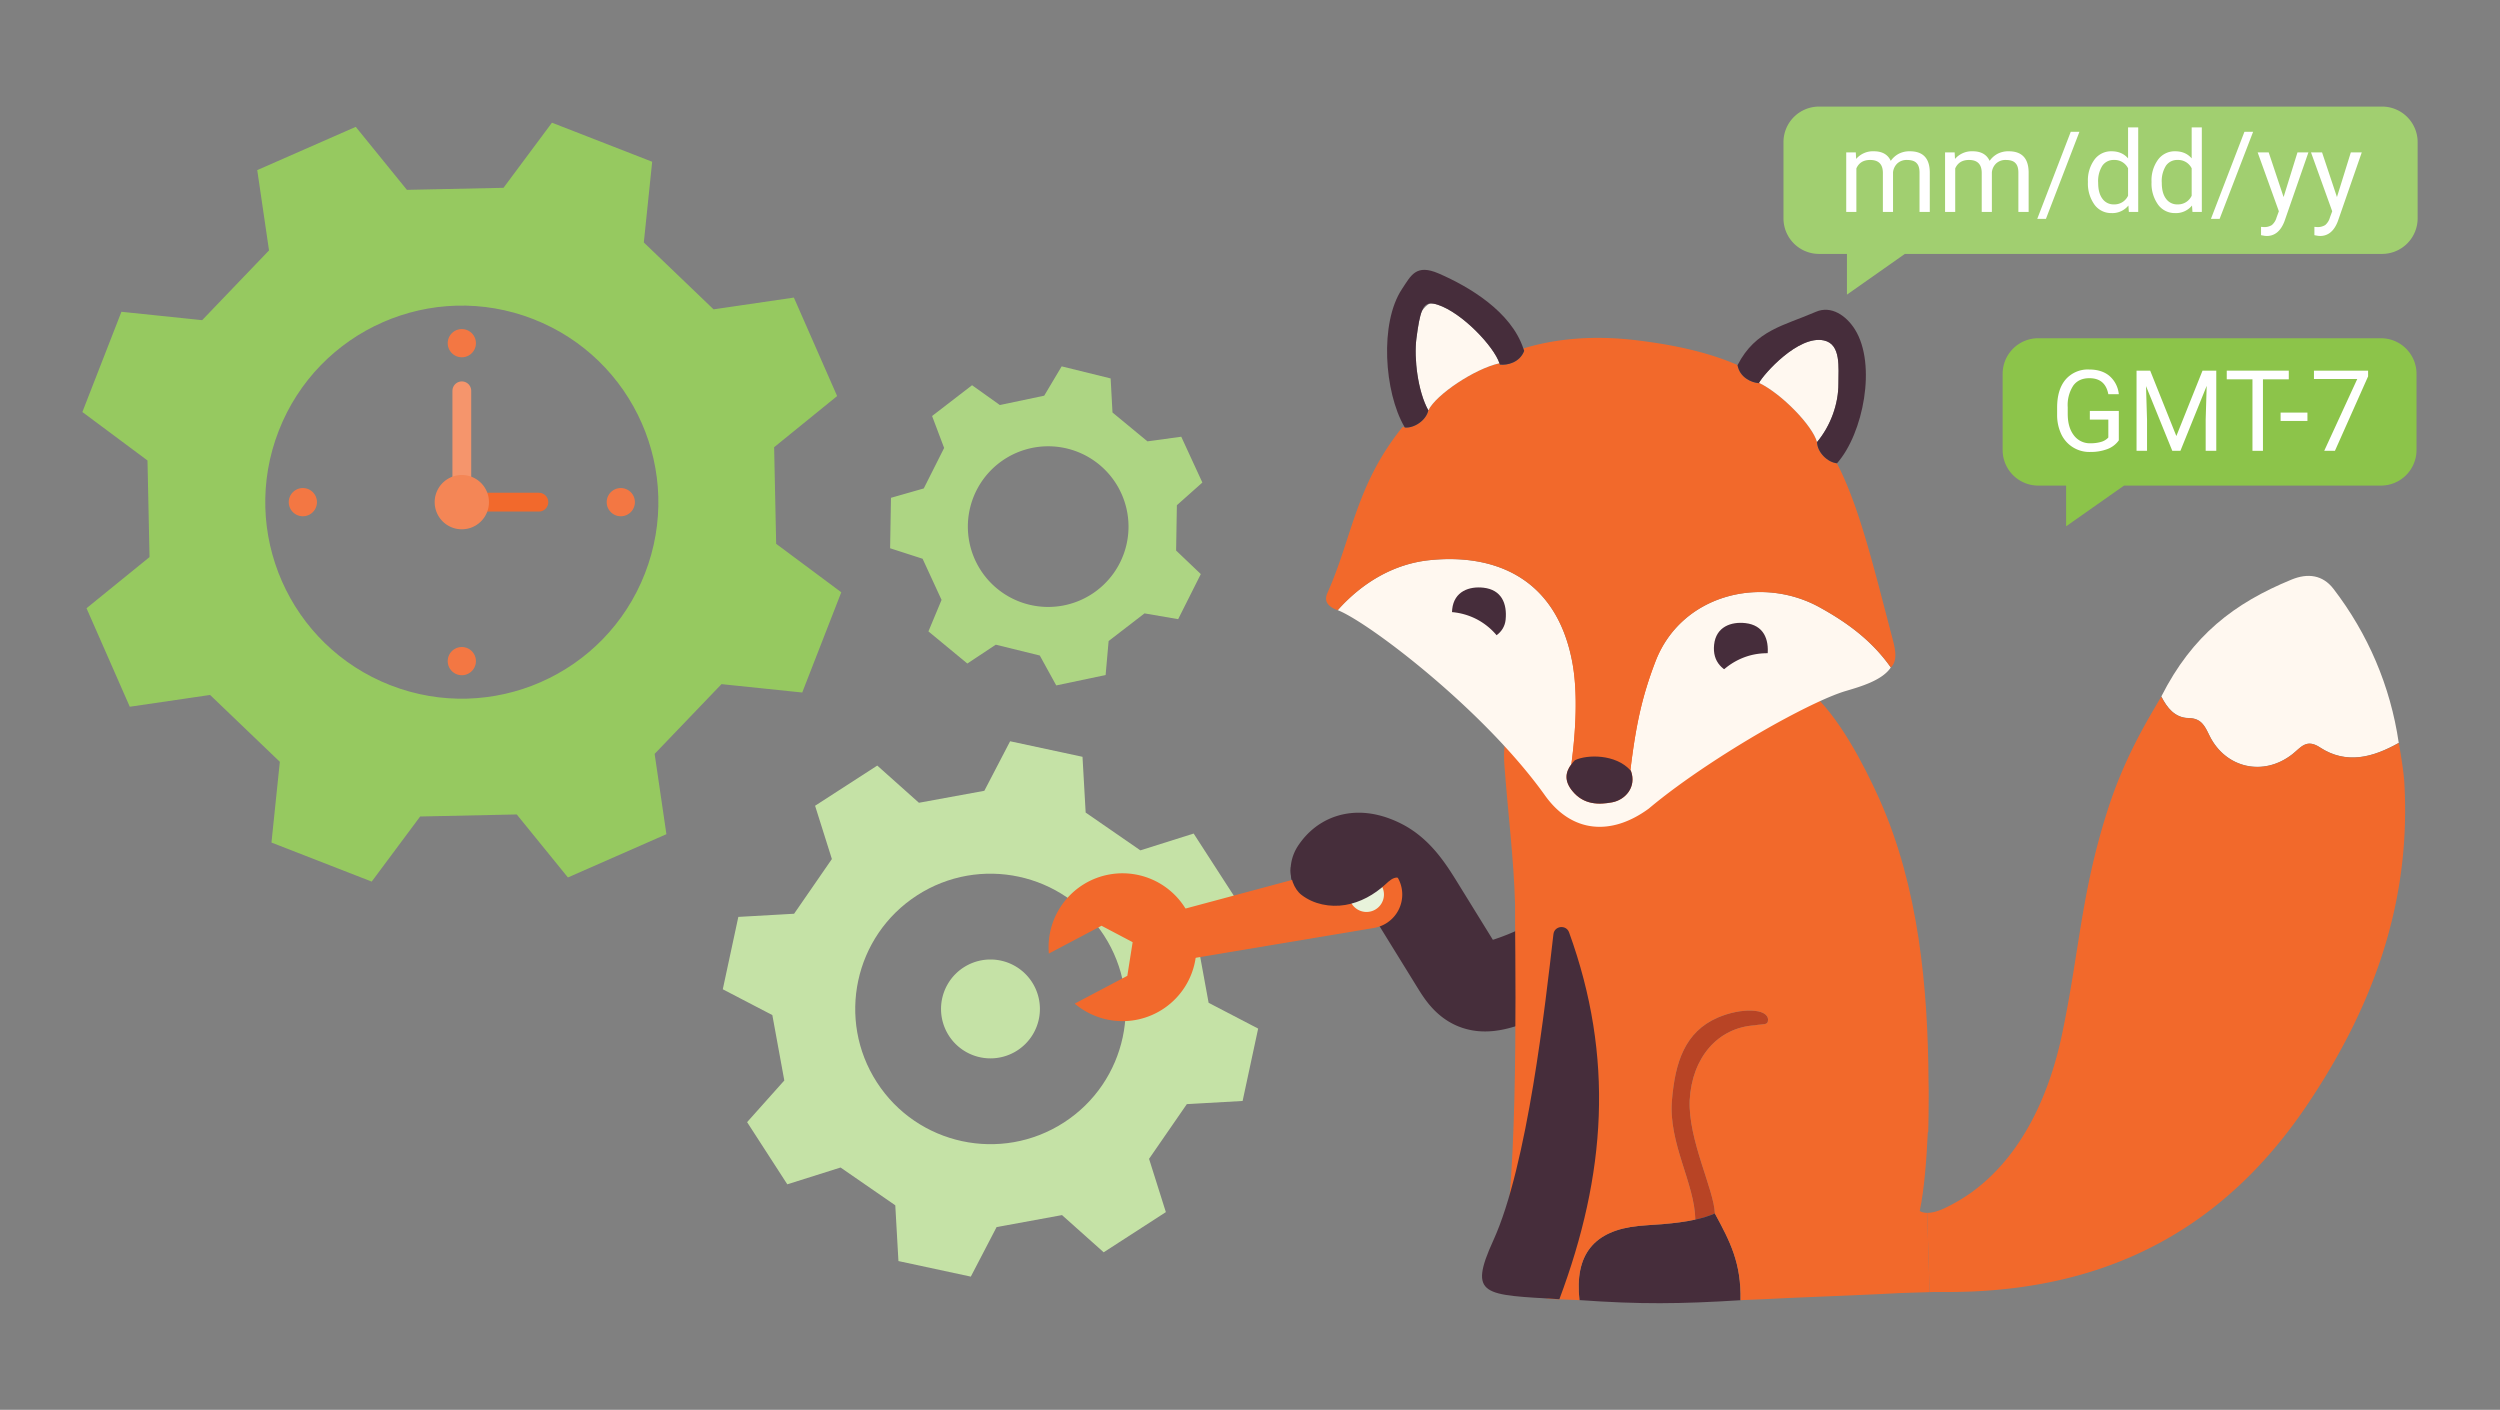 <?xml version="1.0" encoding="UTF-8" standalone="no"?>
<svg viewBox="0 0 266 150" xmlns="http://www.w3.org/2000/svg" xml:space="preserve" style="fill-rule:evenodd;clip-rule:evenodd;stroke-linecap:round;stroke-miterlimit:10" xmlns:xlink="http://www.w3.org/1999/xlink">
  <rect x="0" y="0" width="266" height="150" fill="#808080" stroke="none"/>
  <defs>
    <path d="m.153-.528.003.058a.196.196 0 0 1 .157-.068c.073 0 .124.028.15.085a.206.206 0 0 1 .069-.062.208.208 0 0 1 .1-.023c.116 0 .175.061.177.184V0H.718v-.349c0-.037-.008-.066-.026-.084C.675-.452.646-.461.605-.461a.12.12 0 0 0-.083.03.125.125 0 0 0-.039.08V0h-.09v-.346c0-.077-.038-.115-.113-.115-.059 0-.1.025-.122.075V0h-.09v-.528h.085Z" style="fill:#fff;fill-rule:nonzero" id="reuse-0"/>
    <path d="M.086.061H.009l.297-.772h.077L.086.061Z" style="fill:#fff;fill-rule:nonzero" id="reuse-1"/>
    <path d="M.046-.269a.31.31 0 0 1 .058-.195.183.183 0 0 1 .151-.074c.062 0 .111.021.147.063V-.75h.09V0H.409L.405-.057A.183.183 0 0 1 .254.01a.182.182 0 0 1-.15-.075.32.32 0 0 1-.058-.197v-.007Zm.091.011c0 .06.012.106.037.14a.12.12 0 0 0 .102.051.133.133 0 0 0 .126-.077v-.243a.133.133 0 0 0-.125-.074.12.12 0 0 0-.103.051.256.256 0 0 0-.037.152Z" style="fill:#fff;fill-rule:nonzero" id="reuse-2"/>
    <path d="m.241-.132.123-.396h.097l-.212.61C.216.169.163.213.092.213L.075.212.041.206V.132l.024.002A.124.124 0 0 0 .137.116.137.137 0 0 0 .179.048l.02-.054-.188-.522h.098l.132.396Z" style="fill:#fff;fill-rule:nonzero" id="reuse-3"/>
  </defs>
  <path style="fill:none" d="M0 0h266v150H0z"/>
  <path d="M0-24.171C-6.674-19.857-8.588-10.95-4.274-4.275.039 2.399 8.947 4.313 15.621-.001c6.674-4.314 8.588-13.221 4.275-19.896C15.582-26.571 6.674-28.484 0-24.171m23.761-4.788 5.668-1.788 4.275 6.616-3.957 4.433 1.274 6.959 5.271 2.744-1.654 7.701-5.934.336-4.02 5.822 1.788 5.668-6.616 4.276-4.433-3.958-6.96 1.274-2.743 5.272-7.701-1.655-.336-5.933-5.823-4.021-5.667 1.788-4.276-6.615 3.958-4.434-1.274-6.959-5.272-2.744 1.654-7.701 5.934-.336 4.02-5.822-1.788-5.668 6.616-4.276 4.433 3.958 6.96-1.274 2.743-5.271 7.702 1.654.336 5.933 5.822 4.021Z" style="fill:#c5e2a6;fill-rule:nonzero" transform="translate(97.576 119.437)"/>
  <path d="M0-4.123A8.547 8.547 0 1 0 16.598-.04 8.547 8.547 0 0 0 0-4.123m7.851-11.791 1.857-3.121 5.212 1.284.197 3.626 3.718 3.069 3.598-.493 2.247 4.875-2.713 2.414-.081 4.822 2.629 2.504-2.411 4.797-3.579-.615-3.82 2.942-.319 3.617-5.254 1.105-1.75-3.181L2.7 10.578l-3.027 2.006-4.14-3.418 1.397-3.352-2.018-4.379L-8.544.319l.091-5.368 3.491-.998 2.166-4.308-1.282-3.398 4.253-3.275 2.957 2.107 4.719-.993Z" style="fill:#add583;fill-rule:nonzero" transform="translate(103.252 58.016)"/>
  <path d="M0-15.182C-4.193-4.422 1.131 7.699 11.891 11.891 22.65 16.084 34.771 10.76 38.964.001c4.192-10.76-1.131-22.881-11.891-27.074C16.313-31.265 4.192-25.942 0-15.182m23.916-25.855 5.156-6.928 10.664 4.156-.89 8.589 7.422 7.115 8.544-1.253 4.603 10.479-6.704 5.444.217 10.278 6.928 5.156-4.155 10.665-8.59-.891-7.114 7.422 1.253 8.544-10.48 4.603-5.444-6.704-10.278.218-5.156 6.927-10.665-4.155.891-8.59-7.422-7.114-8.544 1.253-4.603-10.48 6.704-5.443-.217-10.279-6.928-5.156 4.155-10.665 8.59.892 7.114-7.422-1.253-8.545 10.48-4.602 5.444 6.703 10.278-.217Z" style="fill:#96c960;fill-rule:nonzero" transform="translate(29.656 61.02)"/>
  <path d="M-1.5-1.5a1.5 1.5 0 1 0 0 3 1.5 1.5 0 0 0 0-3" style="fill:#f37743;fill-rule:nonzero" transform="matrix(0 -1 -1 0 49.138 68.844)"/>
  <path d="M0-3a1.5 1.5 0 1 0 0 3 1.5 1.5 0 0 0 0-3" style="fill:#f37743;fill-rule:nonzero" transform="matrix(-1 0 0 1 66.053 54.93)"/>
  <path d="M-5.924 5.924H5.924" style="fill:none;fill-rule:nonzero;stroke:#f5956c;stroke-width:2px" transform="matrix(0 -1 -1 0 55.062 47.506)"/>
  <path d="M1.5-1.5a1.5 1.5 0 1 0 0 3 1.5 1.5 0 0 0 0-3" style="fill:#f37743;fill-rule:nonzero" transform="matrix(0 1 1 0 49.138 35.015)"/>
  <path d="M0 0h8.198" style="fill:none;fill-rule:nonzero;stroke:#f2692c;stroke-width:2px" transform="translate(49.138 53.43)"/>
  <path d="M2.889-2.889a2.888 2.888 0 1 0-.001 5.777 2.888 2.888 0 0 0 .001-5.777" style="fill:#f48656;fill-rule:nonzero" transform="matrix(0 1 1 0 49.138 50.54)"/>
  <path d="M0 3a1.5 1.5 0 1 1 0-3 1.5 1.5 0 0 1 0 3" style="fill:#f37743;fill-rule:nonzero" transform="translate(32.224 51.93)"/>
  <path d="M0 11.343h-50.774l-6.163 4.333v-4.333h-2.969a3.784 3.784 0 0 1-3.784-3.784V-.549a3.784 3.784 0 0 1 3.784-3.784H0A3.784 3.784 0 0 1 3.784-.549v8.108A3.784 3.784 0 0 1 0 11.343" style="fill:#a1cf70;fill-rule:nonzero" transform="translate(253.452 15.673)"/>
  <path d="M0 11.344h-27.337l-6.162 4.333v-4.333h-2.969a3.784 3.784 0 0 1-3.784-3.784V-.549a3.784 3.784 0 0 1 3.784-3.784H0A3.784 3.784 0 0 1 3.784-.549V7.56A3.784 3.784 0 0 1 0 11.344" style="fill:#8cc44a;fill-rule:nonzero" transform="translate(253.333 40.322)"/>
  <path d="M.607-.093a.216.216 0 0 1-.1.077.415.415 0 0 1-.151.026.275.275 0 0 1-.259-.157.398.398 0 0 1-.037-.174v-.062c0-.107.025-.19.075-.249a.26.26 0 0 1 .21-.089c.074 0 .134.019.179.057a.245.245 0 0 1 .083.162H.514C.496-.597.44-.644.346-.644c-.063 0-.111.022-.143.066a.316.316 0 0 0-.049.192v.058c0 .08.018.143.054.19a.176.176 0 0 0 .148.071.323.323 0 0 0 .093-.012.139.139 0 0 0 .065-.039v-.159H.35v-.077h.257v.261Z" style="fill:#fff;fill-rule:nonzero" transform="matrix(12 0 0 12 218.158 47.968)"/>
  <path d="m.204-.711.232.58.232-.58H.79V0H.696v-.277l.009-.299L.472 0H.4L.167-.574l.009.297V0H.083v-.711h.121Z" style="fill:#fff;fill-rule:nonzero" transform="matrix(12 0 0 12 226.332 47.968)"/>
  <path d="M.574-.634H.345V0H.252v-.634H.024v-.077h.55v.077Z" style="fill:#fff;fill-rule:nonzero" transform="matrix(12 0 0 12 236.638 47.968)"/>
  <path style="fill:#fff;fill-rule:nonzero" d="M.018-.339h.238v.074H.018z" transform="matrix(12 0 0 12 242.439 47.968)"/>
  <path d="M.518-.66.224 0H.129l.293-.637H.038v-.074h.48v.051Z" style="fill:#fff;fill-rule:nonzero" transform="matrix(12 0 0 12 245.749 47.968)"/>
  <use style="fill:#fff;fill-rule:nonzero" transform="matrix(12 0 0 12 195.622 22.552)" xlink:href="#reuse-0"/>
  <use style="fill:#fff;fill-rule:nonzero" transform="matrix(12 0 0 12 206.139 22.552)" xlink:href="#reuse-0"/>
  <use style="fill:#fff;fill-rule:nonzero" transform="matrix(12 0 0 12 216.657 22.552)" xlink:href="#reuse-1"/>
  <use style="fill:#fff;fill-rule:nonzero" transform="matrix(12 0 0 12 221.602 22.552)" xlink:href="#reuse-2"/>
  <use style="fill:#fff;fill-rule:nonzero" transform="matrix(12 0 0 12 228.37 22.552)" xlink:href="#reuse-2"/>
  <use style="fill:#fff;fill-rule:nonzero" transform="matrix(12 0 0 12 235.137 22.552)" xlink:href="#reuse-1"/>
  <use style="fill:#fff;fill-rule:nonzero" transform="matrix(12 0 0 12 240.083 22.552)" xlink:href="#reuse-3"/>
  <use style="fill:#fff;fill-rule:nonzero" transform="matrix(12 0 0 12 245.76 22.552)" xlink:href="#reuse-3"/>
  <path d="M0 9.537a28.649 28.649 0 0 1-4.59 1.857c-.961.294-2.019.535-2.95.154-.923-.378-1.506-1.279-2.031-2.128l-3.889-6.298c-1.082-1.752-2.256-3.591-4.1-4.509-1.844-.918-3.689-1.005-4.854.758" style="fill:none;fill-rule:nonzero;stroke:#462e3b;stroke-width:9.5px;stroke-linejoin:round" transform="translate(164.482 93.252)"/>
  <path d="M0-2.85c.238-4.514 2.975-7.73 6.949-7.968.824-.175 1.395.04 1.388-.595-.011-1.23-2.882-1.291-5.354-.223-3.492 1.51-4.527 4.744-4.874 8.786C-2.283 1.697.544 6.015.598 9.854c.737-.164 1.449-.376 2.083-.658C2.612 6.714-.177 1.377 0-2.85" style="fill:#b84425;fill-rule:nonzero" transform="translate(179.782 119.913)"/>
  <path d="M0-8.369c-2.241.496-4.726.535-6.047.671-4.736.487-6.811 3.045-6.284 7.892C-5.917.657-1.604.608 4.807.208c.079-3.931-1.078-6.217-2.724-9.234-.634.282-1.346.493-2.083.657" style="fill:#462d3b;fill-rule:nonzero" transform="translate(180.38 138.136)"/>
  <path d="M0-20.252c-6.088 2.503-10.547 5.918-13.839 12.424.619 1.215 1.446 2.275 2.912 2.297 1.358.02 1.718.862 2.214 1.871C-7.008-.196-2.97.722.097-1.682c.942-.737 1.487-1.676 2.943-.726 2.835 1.851 5.662 1.048 8.38-.483-.883-6.063-3.298-11.627-6.938-16.374-1.147-1.493-2.728-1.709-4.482-.987" style="fill:#fff8f0;fill-rule:nonzero" transform="translate(243.806 81.926)"/>
  <path d="m0 68.762-3.022.095c-2.817.158-7.691.348-11.853.522-1.931.111-3.782.174-5.238.237.079-3.924-1.092-6.203-2.738-9.225-.063-2.485-2.848-7.817-2.674-12.043.237-4.525 2.975-7.738 6.947-7.976.823-.173 1.392.048 1.392-.585-.016-1.234-2.88-1.297-5.348-.237-3.498 1.519-4.542 4.747-4.874 8.798-.396 4.542 2.421 8.862 2.484 12.691-2.247.507-4.731.538-6.045.681-4.747.49-6.82 3.038-6.282 7.896-1.044-.031-1.089-.063-2.133-.094 0 0-6.826.265-5.823-6.234 1.575-10.195 1.054-32.886 1.103-35.744-.126-4.859-.791-10.07-1.139-14.912C-46.034 1.824-32.425-1.025-24.148.368c4.351.728 7.833 1.551 11.267 4.352 3.117 2.547 5.918 7.959 7.548 11.599C-1.155 25.703-.174 36.29-.111 46.433c.016.269.016.554.016.823v.76c0 1.234-.016 2.469-.048 3.703l-.047.047c-.126 2.769-.364 6.03-.854 8.356 0 0 .221.205.791.205L0 68.762Z" style="fill:#f2692b;fill-rule:nonzero" transform="translate(205.307 68.72)"/>
  <path d="M-1.334-38.339c.504-.754 1.687-.318 1.573.583C-.698-30.349-2.959-13.2-1.334-4.61-.105 1.882-1.749 1.247-9.65-.191c-1.661-14.076.461-26.383 8.316-38.148" style="fill:#462d3b;fill-rule:nonzero" transform="scale(-1 1) rotate(-13.813 483.627 714.078)"/>
  <path d="M0 22.851C-8.862 36.223-20.904 42.41-35.953 43.043c-1.235.047-2.501.063-3.767.047-.221 0-.458.016-.68.016l-.253-8.434c.395 0 .965-.095 1.74-.444a18.764 18.764 0 0 0 2.96-1.724c5.443-3.924 8.324-10.507 9.653-16.853 1.835-8.767 2.009-14.78 4.716-23.421 1.772-5.697 4.146-9.621 5.839-12.485.617 1.218 1.455 2.263 2.912 2.294 1.36.016 1.724.854 2.215 1.868 1.709 3.465 5.744 4.383 8.814 1.978.934-.744 1.488-1.678 2.944-.728 2.832 1.851 5.665 1.044 8.386-.475 0 0 .507 2.769.586 4.178C10.84 1.409 6.963 12.391 0 22.851" style="fill:#f2692b;fill-rule:nonzero" transform="translate(245.706 94.376)"/>
  <path d="M0-5.819c-.904 1.354-3.126 2.007-4.777 2.496-1.685.498-4.429 1.812-7.501 3.506-4.595 2.554-9.913 6.015-13.472 9.012-3.979 2.918-8.194 2.621-11.064-1.429-2.198-3.071-5.053-6.177-7.993-8.978-5.745-5.473-11.837-9.84-14.042-10.708 2.624-2.947 5.989-4.933 9.772-5.316 6.66-.696 13.428 1.667 15.177 10.784.642 3.356.36 7.574-.084 10.928-.666.873-.744 1.796.095 2.828 1.204 1.502 2.812 1.49 4.268 1.217 1.357-.263 2.599-1.607 1.969-3.354a.217.217 0 0 1-.051-.06c.573-4.72 1.208-7.773 2.66-11.566 2.73-7.108 11.213-9.21 17.462-5.764C-4.607-10.583-2.004-8.669 0-5.819" style="fill:#fff8f0;fill-rule:nonzero" transform="translate(201.181 76.84)"/>
  <path d="M0 1.626C6.66.93 13.429 3.303 15.169 12.415c.643 3.36.364 7.577-.087 10.936l.002-.001c.112-.147.235-.293.377-.437 1.307-.622 4.323-.662 5.901 1.068.576-4.721 1.212-7.775 2.673-11.574C26.767 5.305 35.251 3.198 41.5 6.644c2.971 1.638 5.575 3.556 7.581 6.402.661-.655.544-1.67.208-2.945-1.975-7.504-3.415-13.565-5.626-18.142-.107-.221-.22-.424-.328-.638-.985-.1-2.083-1.16-2.11-2.253-.471-1.74-3.729-5.121-6.17-6.308-.005.011-.017.027-.021.037-.785-.054-2.033-.602-2.268-1.912.002-.006.005-.009.008-.015-2.919-1.277-6.408-2.106-10.68-2.629-4.867-.596-8.861-.125-12.12.862.029.086.066.171.092.26-.474 1.243-1.802 1.55-2.583 1.457-.011-.045-.034-.095-.048-.142-2.622.575-6.758 3.332-7.569 5.013-.23 1.073-1.517 1.916-2.504 1.824-.018-.031-.034-.066-.052-.098a.55.55 0 0 1-.209.071C-7.869-6.348-8.234-.763-10.873 5.125c-.443.991.23 1.516 1.095 1.83C-7.154 4.006-3.783 2.021 0 1.626" style="fill:#f2692b;fill-rule:nonzero" transform="translate(152.107 57.973)"/>
  <path d="M-3.515-4.58c1.692.022 4.193-.265 4.579 1.585.572 2.73-3.665 6.393-4.579 6.861-1.161-2.452-4.51-5.743-6.246-6.232C-7.98-3.818-5.646-4.61-3.515-4.58" style="fill:#fff8f0;fill-rule:nonzero" transform="scale(1 -1) rotate(89.437 114.344 77.846)"/>
  <path d="M0-4.092c-.143.144-.266.29-.377.437-.66.87-.745 1.788.094 2.822C.931.662 2.537.661 3.985.384 5.346.124 6.598-1.225 5.954-2.97c-.017-.019-.036-.035-.053-.054C4.323-4.754 1.307-4.714 0-4.092" style="fill:#462d3b;fill-rule:nonzero" transform="translate(167.569 84.978)"/>
  <path d="M0-.223c.004-.01.016-.026.021-.037.477-.908 4.183-5.109 6.906-4.51 1.846.404 1.534 2.901 1.54 4.594.01 2.132-.805 4.458-2.276 6.224.028 1.093 1.125 2.153 2.111 2.253l.012.003c2.806-3.167 4.234-10.518 1.915-14.235-.917-1.474-2.531-2.596-4.171-1.88C2.696-6.343-.344-5.889-2.26-2.15c-.002.006-.006.01-.008.015C-2.032-.825-.785-.277 0-.223" style="fill:#462d3b;fill-rule:nonzero" transform="translate(187.141 40.992)"/>
  <path d="M0-11.101c-.327-.104-.595-.148-.823-.122-.318.17-.594.445-.834.793-.238.584-.406 1.519-.588 2.934-.273 2.115.152 5.634 1.268 7.644.811-1.681 4.948-4.438 7.569-5.013C5.996-6.663 2.617-10.257 0-11.101" style="fill:#fff8f0;fill-rule:nonzero" transform="translate(152.95 43.516)"/>
  <path d="M0 13.696c-1.117-2.009-1.541-5.528-1.268-7.643.182-1.415.35-2.351.588-2.935.206-.508.467-.748.833-.792.229-.027.497.017.824.121 2.617.845 5.996 4.439 6.591 6.236.015.047.037.097.049.142.78.093 2.109-.213 2.583-1.457-.026-.089-.063-.173-.092-.26C8.807 3.208 4.405.56 1.106-.868-1.313-1.917-1.839-.661-2.802.784c-2.406 3.616-1.879 10.973.246 14.638.017.032.034.067.052.098.987.093 2.274-.751 2.504-1.824" style="fill:#462d3b;fill-rule:nonzero" transform="translate(151.974 29.968)"/>
  <path d="M2.911-3.348C.977-3.519.137-2.022.014-.529c-.16 1.935 1.168 2.814 2.897 2.974 1.373.128 2.539-.97 2.744-2.592-.112-1.756-.897-3.037-2.744-3.201" style="fill:#462d3b;fill-rule:nonzero" transform="scale(-1 1) rotate(78.913 -117.219 -64.891)"/>
  <path d="M2.912-3.349C.978-3.52.138-2.021.015-.529c-.16 1.935 1.167 2.814 2.897 2.974 1.374.128 2.539-.97 2.743-2.592-.112-1.756-.897-3.037-2.743-3.202" style="fill:#462d3b;fill-rule:nonzero" transform="scale(-1 1) rotate(78.915 -133.44 -79.934)"/>
  <path d="M0 2.324A7.032 7.032 0 0 1 3.973-.29a7.03 7.03 0 0 1 4.723.546C5.834 2.734 2.927 2.988 0 2.324" style="fill:#fff8f0;fill-rule:nonzero" transform="translate(182.431 69.979)"/>
  <path d="M0 4.54a7.02 7.02 0 0 0-3.179-3.536A7.026 7.026 0 0 0-7.886.333C-5.748 3.457-2.999 4.439 0 4.54" style="fill:#fff8f0;fill-rule:nonzero" transform="translate(160.365 64.916)"/>
  <path d="M0 13.232A7.864 7.864 0 1 0 8.506.001a7.865 7.865 0 0 0-12.09 7.291l5.603-2.96 3.312 1.747-.566 3.582-5.596 2.957c.26.22.538.426.831.614" style="fill:#f2692c;fill-rule:nonzero" transform="translate(115.182 94.168)"/>
  <path d="m0 10.838 19.548-3.273A3.603 3.603 0 1 0 18.02.533L-1.123 5.671 0 10.838Z" style="fill:#f2692c;fill-rule:nonzero" transform="translate(126.63 91.168)"/>
  <path d="M1.003-.295a1.856 1.856 0 1 1 0 3.712 1.856 1.856 0 0 1 0-3.712" style="fill:#e8f3db;fill-rule:nonzero" transform="scale(1 -1) rotate(-32.735 -91.487 -292.626)"/>
  <path d="M0-.865C-.135.148.323 1.466 1.133 2.089c1.295.998 3.033 1.338 4.646 1.072 1.613-.265 3.101-1.098 4.3-2.209.375-.347.797-.751 1.306-.707.426.036.768.395.915.796.147.402.138.841.126 1.267.692-.033 1.184-.768 1.187-1.461.004-.692-.351-1.332-.725-1.915-.657-1.022-1.443-2.014-2.52-2.578-1.105-.577-2.401-.646-3.647-.609-1.866.055-3.76.332-5.43 1.164" style="fill:#462e3b;fill-rule:nonzero" transform="translate(137.347 93.129)"/>
  <path d="M-5.259-5.26a5.26 5.26 0 1 0 0 10.52 5.26 5.26 0 0 0 0-10.52" style="fill:#c5e2a6;fill-rule:nonzero" transform="matrix(0 -1 -1 0 105.386 102.092)"/>
</svg>
